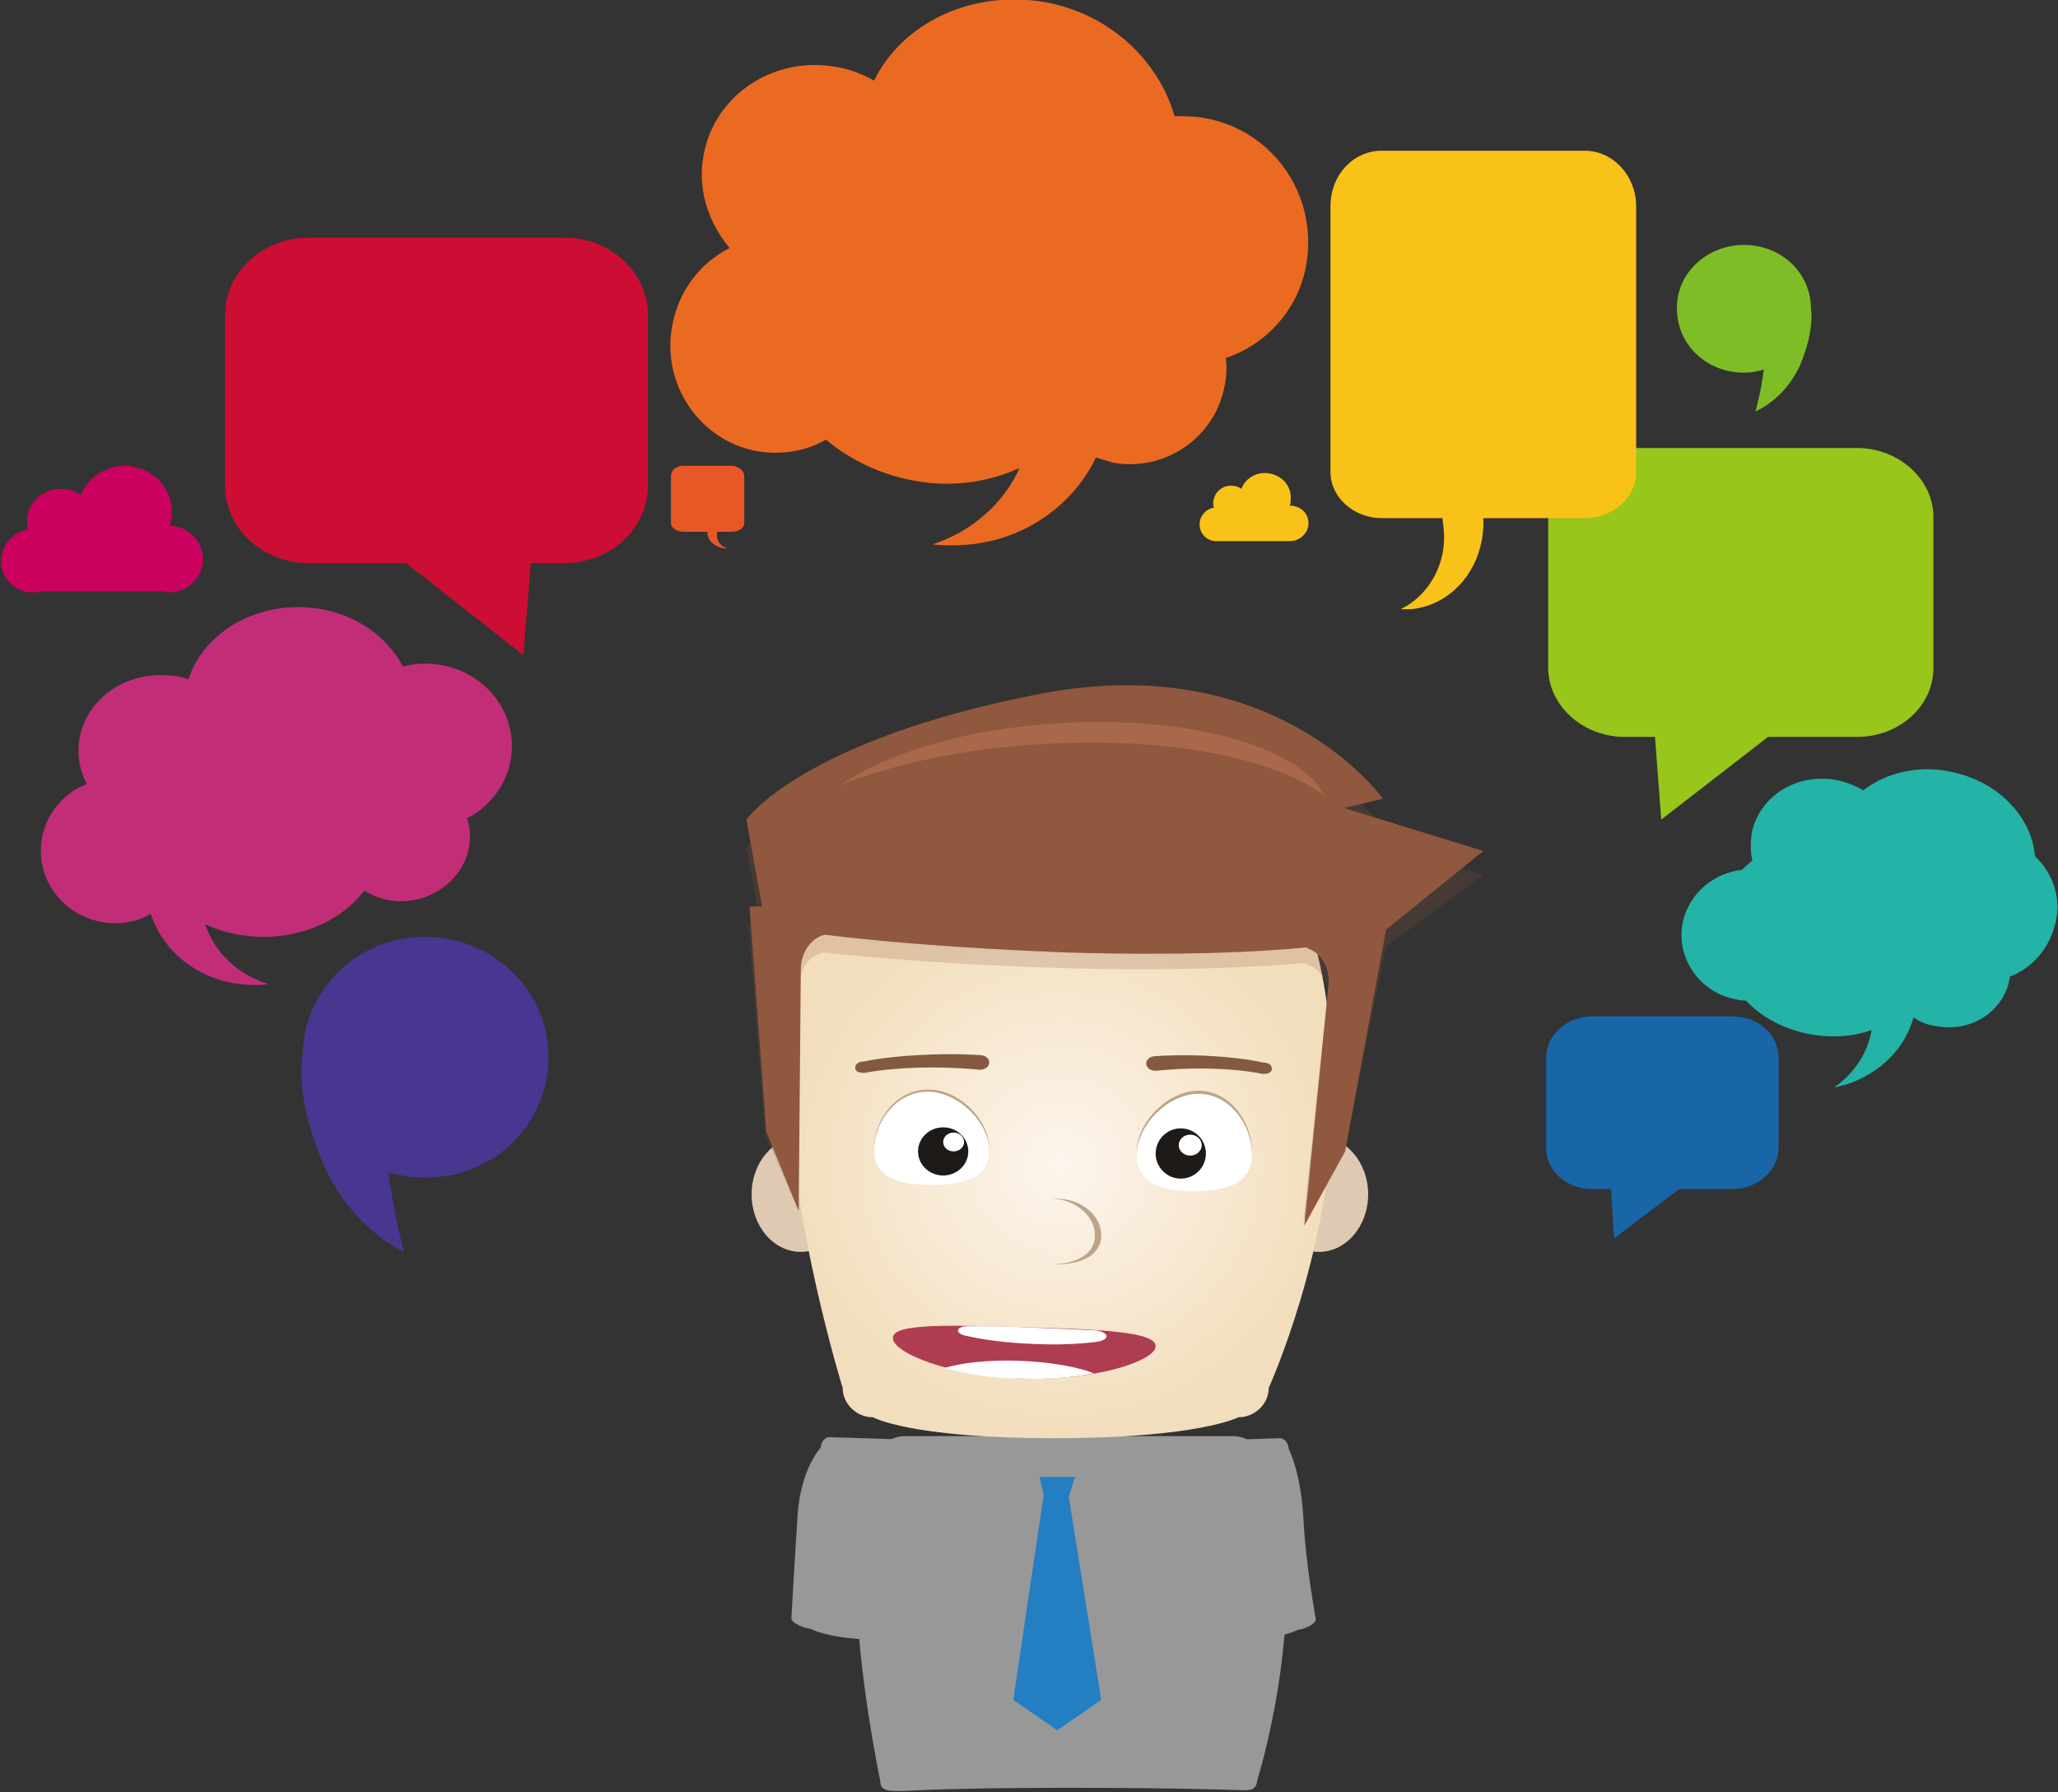 <?xml version="1.0" encoding="utf-8"?>
<!-- Generator: Adobe Illustrator 19.1.0, SVG Export Plug-In . SVG Version: 6.00 Build 0)  -->
<svg version="1.1" id="レイヤー_1" xmlns="http://www.w3.org/2000/svg" xmlns:xlink="http://www.w3.org/1999/xlink" x="0px"
	 y="0px" viewBox="-501 315.8 196.6 171.2" style="enable-background:new -501 315.8 196.6 171.2;" xml:space="preserve">
<rect x="-501" y="315.8" width="196.6" height="171.2" fill="#333333" stroke="none"/>
<style type="text/css">
	.st0{fill:#989899;}
	.st1{fill:#237EC2;}
	.st2{fill:#DFC9B2;}
	.st3{fill:url(#XMLID_2_);}
	.st4{fill:#BDA489;}
	.st5{fill:#FFFFFF;}
	.st6{fill:#1D1A17;}
	.st7{fill:#835A3F;}
	.st8{fill:#AE3D52;}
	.st9{opacity:0.21;fill:#90583F;enable-background:new    ;}
	.st10{fill:#90583F;}
	.st11{fill:#A9684B;}
	.st12{fill:#C12E77;}
	.st13{fill:#23B3A7;}
	.st14{fill:#98C61B;}
	.st15{fill:#CC0D34;}
	.st16{fill:#EB6A21;}
	.st17{fill:#F9C219;}
	.st18{fill:#CA015E;}
	.st19{fill:#483690;}
	.st20{fill:#E95727;}
	.st21{fill:#1866A8;}
	.st22{fill:#7EBD26;}
</style>
<g id="XMLID_12746_">
	<path id="XMLID_12745_" class="st0" d="M-383.3,486.8c0,0-5.1-0.2-15.9-0.2c-10.8,0-15.4,0.3-15.4,0.3c-1.3,0-2.3,0.1-2.3-0.9
		c0,0-2.3-10.9-2.3-19.3c0-8.3,2.3-11.8,2.3-11.8c0-1,1-1.9,2.3-1.9h31.4c1.3,0,2.3,0.8,2.3,1.9c0,0,2.8,3.1,2.8,12.6
		s-2.8,18.4-2.8,18.4C-381,487.1-382,486.8-383.3,486.8z"/>
	<path id="XMLID_12744_" class="st0" d="M-413.3,472c0,0-1.7,0.6-5.3,0.4s-5-1-5-1c-0.4,0-1.8-0.5-1.8-1c0,0,0.3-5.4,0.6-9.9
		c0.3-4.4,2.2-6.4,2.2-6.4c0-0.5,0.4-1,0.8-1l9.6,0.3c0.4,0,0.7,0.5,0.7,1c0,0,0.8,1.7,0.5,6.8c-0.3,5-1.5,9.7-1.5,9.7
		C-412.5,471.6-412.9,472-413.3,472z"/>
	<path id="XMLID_12743_" class="st0" d="M-387.3,472.1c0,0,1.7,0.6,5.3,0.4s5-1,5-1c0.4,0,1.7-0.5,1.7-1c0,0-1-5.4-1.2-9.9
		c-0.3-4.4-1.4-6.4-1.4-6.4c0-0.5-0.4-1-0.8-1l-9.6,0.3c-0.4,0-0.7,0.5-0.7,1c0,0-0.8,1.7-0.5,6.8c0.3,5,1.5,9.7,1.5,9.7
		C-388.1,471.7-387.7,472.1-387.3,472.1z"/>
	<polygon id="XMLID_12742_" class="st1" points="-395.8,478.2 -400,481.1 -404.2,478.2 -401.3,458.6 -401.7,456.9 -398.3,456.9 
		-398.9,458.8 	"/>
	<ellipse id="XMLID_12741_" class="st2" cx="-424.5" cy="429.9" rx="4.7" ry="5.5"/>
	<ellipse id="XMLID_12740_" class="st2" cx="-375" cy="429.9" rx="4.7" ry="5.5"/>
	
		<radialGradient id="XMLID_2_" cx="-407.611" cy="399.428" r="27.127" gradientTransform="matrix(0.968 0 0 -0.947 -5.123 805.324)" gradientUnits="userSpaceOnUse">
		<stop  offset="0" style="stop-color:#FDF5ED"/>
		<stop  offset="1" style="stop-color:#F2DEBC"/>
	</radialGradient>
	<path id="XMLID_12739_" class="st3" d="M-382.7,451.2c0,0-3.8,2-17.6,2s-17.3-2-17.3-2c-1.6,0-2.9-1.3-2.9-2.8c0,0-5.1-16.5-5.1-29
		s2.9-17.7,2.9-17.7c0-1.6,1.3,1.6,2.9,1.6h39.7c1.6,0,2.9-3.1,2.9-1.6c0,0,3.5,4.7,3.5,19s-6.1,27.7-6.1,27.7
		C-379.8,449.9-381.1,451.2-382.7,451.2z"/>
	<g id="XMLID_12839_">
		<path id="XMLID_12738_" class="st4" d="M-406.5,425.5c0,2.7-2.5,3.3-5.5,3.3c-3.1,0-5.5-0.7-5.5-3.3c0-2.7,2.1-5.6,5.1-5.6
			C-409.4,419.8-406.5,422.8-406.5,425.5z"/>
		<path id="XMLID_12735_" class="st5" d="M-406.5,425.7c0,2.7-2.5,3.3-5.5,3.3c-3.1,0-5.5-0.7-5.5-3.3c0-2.7,2.1-5.6,5.1-5.6
			S-406.5,423.1-406.5,425.7z"/>
		<g id="XMLID_12841_">
			<ellipse id="XMLID_12734_" class="st6" cx="-410.9" cy="425.8" rx="2.4" ry="2.3"/>
			<ellipse id="XMLID_12731_" class="st5" cx="-409.9" cy="424.9" rx="1" ry="0.9"/>
		</g>
		<path id="XMLID_12730_" class="st7" d="M-407.4,418c0,0-2.8-0.3-5.9-0.2c-3.3,0.1-5.1,0.5-5.1,0.5c-0.5,0-0.9-0.1-0.9-0.5l0,0
			c0-0.4,0.4-0.6,0.9-0.6c0,0,1.6-0.4,5.1-0.6c3.4-0.2,5.9,0,5.9,0c0.5,0,0.9,0.3,0.9,0.7l0,0C-406.5,417.7-406.9,418-407.4,418z"/>
	</g>
	<g id="XMLID_12832_">
		<path id="XMLID_12727_" class="st4" d="M-392.4,425.8c0,2.8,2.5,3.5,5.5,3.5s5.5-0.7,5.5-3.5s-2.1-5.8-5.1-5.8
			S-392.4,423.1-392.4,425.8z"/>
		<path id="XMLID_12726_" class="st5" d="M-392.4,426.1c0,2.8,2.5,3.5,5.5,3.5s5.5-0.7,5.5-3.5c0-2.8-2.1-5.8-5.1-5.8
			S-392.4,423.4-392.4,426.1z"/>
		<g id="XMLID_12834_">
			<ellipse id="XMLID_12723_" class="st6" cx="-388.2" cy="426" rx="2.4" ry="2.4"/>
			<ellipse id="XMLID_12722_" class="st5" cx="-387.3" cy="425.2" rx="1.1" ry="1"/>
		</g>
		<path id="XMLID_12719_" class="st7" d="M-390.6,418.1c0,0,2.6-0.3,5.5-0.2c3.1,0.1,4.7,0.5,4.7,0.5c0.5,0,0.9-0.1,0.9-0.5l0,0
			c0-0.4-0.4-0.6-0.9-0.6c0,0-1.5-0.4-4.7-0.6c-3.1-0.2-5.5,0-5.5,0c-0.5,0-0.9,0.3-0.9,0.7l0,0
			C-391.5,417.8-391.1,418.1-390.6,418.1z"/>
	</g>
	<g id="XMLID_12828_">
		<path id="XMLID_12718_" class="st8" d="M-415.7,443.6c0-1.4,5.6-1.2,12.6-1c7,0.2,12.5,0.4,12.5,1.8s-5.7,3.3-12.6,3.1
			C-410.3,447.3-415.8,445-415.7,443.6z"/>
		<path id="XMLID_12715_" class="st5" d="M-396.5,447c-1.5-0.6-4.2-1.1-7.2-1.2c-2.9-0.1-5.5,0.2-7.1,0.7c2,0.5,4.5,1,7.3,1
			C-400.9,447.6-398.5,447.4-396.5,447z"/>
		<path id="XMLID_12714_" class="st5" d="M-402.1,444.2c2.2,0.1,4.2,0,5.8-0.2c1.5-0.2,1.2-1-0.1-1.1c-2-0.1-4.3-0.2-6.8-0.3
			c-1.9-0.1-3.7-0.1-5.3-0.1c-1.1,0-1.4,0.6-0.3,0.9C-407,443.8-404.9,444.1-402.1,444.2z"/>
	</g>
	<path id="XMLID_12711_" class="st4" d="M-400.2,430.3c-0.1,0-0.2,0-0.3,0c2.3,0.1,4.1,1.7,4.1,3.5c0,1.9-1.8,2.7-4.1,2.8
		c0.1,0,0.2,0,0.3,0c2.4,0,4.4-0.8,4.4-2.8C-395.8,431.9-397.7,430.3-400.2,430.3z"/>
	<path id="XMLID_12710_" class="st9" d="M-359.3,399.4l-13.3-3.8l3.7-0.8c0,0-10.1-13.3-32.8-9.2s-28,11.2-28,11.2l1.4,7.4h-1.2
		l1.6,20l3.1,7.1l0.2-21.5l0,0l0,0c0-1.5,1-2.8,2.3-3c4.8,0.5,12.6,1.2,23.2,1.5c10.3,0.3,18-0.1,22.9-0.5v0.1
		c1.3,0.4,2.2,1.8,2,3.3l0,0l0,0l-2.3,21.3l3.9-6.6l4-19.6h-0.1L-359.3,399.4z"/>
	<path id="XMLID_12707_" class="st10" d="M-359.3,397.1l-13.3-4.1l3.7-0.9c0,0-10.2-14.4-32.8-10c-22.7,4.4-28,12-28,12l1.5,8.3
		h-1.2l1.6,21.5l3.1,7.6l0.2-23.1l0,0l0,0c0-1.6,1-3,2.3-3.3c4.8,0.6,12.6,1.3,23.2,1.7c10.3,0.3,18,0,22.9-0.5v0.1
		c1.3,0.4,2.2,1.9,2,3.6l0,0l0,0l-2.3,22.9l3.9-7.1l3.9-21.1h-0.1L-359.3,397.1z"/>
	<path id="XMLID_12706_" class="st11" d="M-401.6,386.9c12.1-0.8,22.7,1.4,27.2,5c-2.3-4.7-12.9-7.8-25.5-7
		c-8.8,0.5-16.5,2.9-20.8,5.9C-415.6,388.8-409,387.3-401.6,386.9z"/>
	<path id="XMLID_12703_" class="st12" d="M-452.1,387.1c0-4.4-3.7-7.9-8.3-7.9c-0.7,0-1.5,0.1-2.1,0.3c-1.7-3.3-5.5-5.7-10-5.7
		c-5,0-9.2,2.9-10.5,6.9c-0.8-0.3-1.7-0.4-2.7-0.4c-4.3,0-7.8,3.2-7.8,7.2c0,1.2,0.3,2.3,0.8,3.2c-2.6,1-4.4,3.5-4.4,6.4
		c0,3.8,3.2,6.9,7.1,6.9c1.2,0,2.4-0.3,3.4-0.9c1.3,4,5.2,6.8,9.9,6.8c0.4,0,0.9,0,1.3-0.1c-2.9-0.9-5.1-3-6-5.7
		c1.7,0.8,3.6,1.2,5.6,1.2c4,0,7.5-1.7,9.6-4.4c1,0.6,2.2,1,3.5,1c3.6,0,6.6-2.8,6.6-6.2c0-0.6-0.1-1.2-0.3-1.7
		C-453.9,392.7-452.1,390.1-452.1,387.1z"/>
	<path id="XMLID_12702_" class="st13" d="M-306.6,397.6c-0.3-3.7-3.4-7-7.7-8c-3.3-0.8-6.5,0-8.7,1.7c-0.7-0.4-1.4-0.7-2.2-0.9
		c-3.8-0.9-7.5,1.2-8.4,4.7c-0.2,1-0.2,2,0,2.9c-0.3,0.3-0.7,0.6-1,0.9c-2.6,0.3-4.9,2.1-5.6,4.8c-0.8,3.3,1.3,6.7,4.7,7.5
		c0.4,0.1,0.9,0.2,1.3,0.2c1.4,1.5,3.4,2.6,5.6,3.1c2.2,0.5,4.5,0.4,6.4-0.3c-0.4,2.2-1.6,4.1-3.6,5.5c0.4-0.1,0.8-0.2,1.2-0.3
		c3.3-1.1,5.6-3.5,6.4-6.4c0.6,0.4,1.2,0.7,2,0.8c3.2,0.7,6.3-1.1,7.1-4.1c0-0.2,0.1-0.4,0.1-0.6c2.1-0.8,3.7-2.6,4.3-4.9
		C-304,401.8-304.8,399.3-306.6,397.6z"/>
	<path id="XMLID_12699_" class="st14" d="M-353.1,379.6c0,3.6,3.3,6.6,7.3,6.6h2.9l0.6,7.9l10.2-7.9h8.5c4,0,7.3-2.9,7.3-6.6v-14.4
		c0-3.6-3.3-6.6-7.3-6.6h-22.2c-4,0-7.3,2.9-7.3,6.6V379.6L-353.1,379.6z"/>
	<path id="XMLID_12698_" class="st15" d="M-439.1,362.2c0,4.1-3.6,7.4-8,7.4h-3.2l-0.7,8.8l-11.2-8.8h-9.3c-4.4,0-8-3.3-8-7.4v-16.3
		c0-4.1,3.6-7.4,8-7.4h24.4c4.4,0,8,3.3,8,7.4V362.2L-439.1,362.2z"/>
	<path id="XMLID_12695_" class="st16" d="M-385.8,327.1c-1-0.2-2-0.2-3-0.2c-1.5-5.3-6.2-9.8-12.4-10.9c-7-1.2-13.6,2-16.3,7.5
		c-1.1-0.6-2.3-1.1-3.6-1.3c-6-1.1-11.7,2.7-12.7,8.5c-0.6,3.2,0.5,6.4,2.5,8.8c-2.8,1.4-4.9,4.1-5.5,7.5c-1,5.6,2.7,10.9,8.1,11.9
		c2.4,0.4,4.7,0,6.6-1.1c2.3,1.9,5.1,3.3,8.3,3.9c3.6,0.7,7.2,0.2,10.2-1.2c-1.5,3.4-4.6,6.1-8.3,7.3c0.6,0.1,1.3,0.1,1.9,0.1
		c6.1,0,11.3-3.4,13.7-8.4c0.5,0.2,1.1,0.3,1.6,0.5c5,0.9,9.8-2.4,10.7-7.4c0.2-0.9,0.2-1.8,0.1-2.6c3.9-1.3,7-4.7,7.7-9
		C-375.1,334.4-379.4,328.3-385.8,327.1z"/>
	<path id="XMLID_12694_" class="st17" d="M-369,330.2h19.4c2.7,0,4.9,2.4,4.9,5.3v25.4c0,2.4-2.2,4.4-4.9,4.4h-9.7
		c0.2,4.5-2.8,8.3-6.9,8.7c-0.3,0-0.7,0-1,0c2.7-1.3,4.5-4.4,4.1-7.8c0-0.3-0.1-0.6-0.1-0.9h-5.8c-2.7,0-4.9-2-4.9-4.4v-25.4
		C-373.9,332.5-371.7,330.2-369,330.2z"/>
	<path id="XMLID_12691_" class="st18" d="M-484.8,366c0.1-0.3,0.2-0.7,0.2-1c0.2-2.4-1.7-4.5-4.2-4.7c-2-0.1-3.8,1.1-4.5,2.8
		c-0.5-0.4-1.2-0.6-1.9-0.6c-1.8,0-3.2,1.4-3.2,3.1c0,0.3,0,0.5,0.1,0.8c-1.5,0.2-2.6,1.5-2.6,3c0,1.7,1.4,3,3,3
		c0.2,0,0.4,0,0.6-0.1h11.8c0.2,0,0.4,0.1,0.6,0.1c1.8,0,3.3-1.4,3.3-3.2C-481.6,367.5-483,366.1-484.8,366z"/>
	<path id="XMLID_12690_" class="st19" d="M-460.4,405.3c-6.5,0-11.7,5.1-11.7,11.5c0,0-0.8,3.6,1.9,10c2.7,6.4,7.8,8.6,7.8,8.6
		s-0.9-3.2-1.5-7.6c1.1,0.3,2.3,0.5,3.6,0.5c6.5,0,11.7-5.1,11.7-11.5S-453.9,405.3-460.4,405.3z"/>
	<path id="XMLID_12687_" class="st20" d="M-431.1,360.3h-4.6c-0.7,0-1.2,0.4-1.2,1v4.5c0,0.4,0.5,0.8,1.2,0.8h2.3
		c-0.1,0.8,0.7,1.5,1.7,1.6c0.1,0,0.2,0,0.2,0c-0.7-0.2-1.1-0.8-1-1.4c0-0.1,0-0.1,0-0.2h1.4c0.7,0,1.2-0.4,1.2-0.8v-4.6
		C-430,360.7-430.5,360.3-431.1,360.3z"/>
	<path id="XMLID_12686_" class="st21" d="M-353.3,425.5c0,2.2,2,3.9,4.4,3.9h1.8l0.3,4.7l6.2-4.7h5.1c2.4,0,4.4-1.8,4.4-3.9v-8.7
		c0-2.2-2-3.9-4.4-3.9h-13.4c-2.4,0-4.4,1.8-4.4,3.9V425.5L-353.3,425.5z"/>
	<path id="XMLID_12683_" class="st22" d="M-334.4,339.2c3.6,0,6.4,2.7,6.4,6.1c0,0,0.4,1.9-1,5.3c-1.5,3.4-4.3,4.5-4.3,4.5
		s0.5-1.7,0.8-4c-0.6,0.2-1.3,0.3-1.9,0.3c-3.6,0-6.4-2.7-6.4-6.1C-340.9,342-338,339.2-334.4,339.2z"/>
	<path id="XMLID_12636_" class="st17" d="M-377.8,364.1c0.1-0.2,0.1-0.4,0.1-0.6c0.1-1.3-0.9-2.4-2.3-2.5c-1.1-0.1-2.1,0.6-2.4,1.5
		c-0.3-0.2-0.6-0.3-1-0.3c-1,0-1.7,0.8-1.7,1.7c0,0.1,0,0.3,0.1,0.4c-0.8,0.1-1.4,0.8-1.4,1.6c0,0.9,0.7,1.6,1.6,1.6
		c0.1,0,0.2,0,0.3,0h6.4c0.1,0,0.2,0,0.3,0c1,0,1.8-0.8,1.8-1.7C-376,364.8-376.8,364.1-377.8,364.1z"/>
</g>
</svg>

